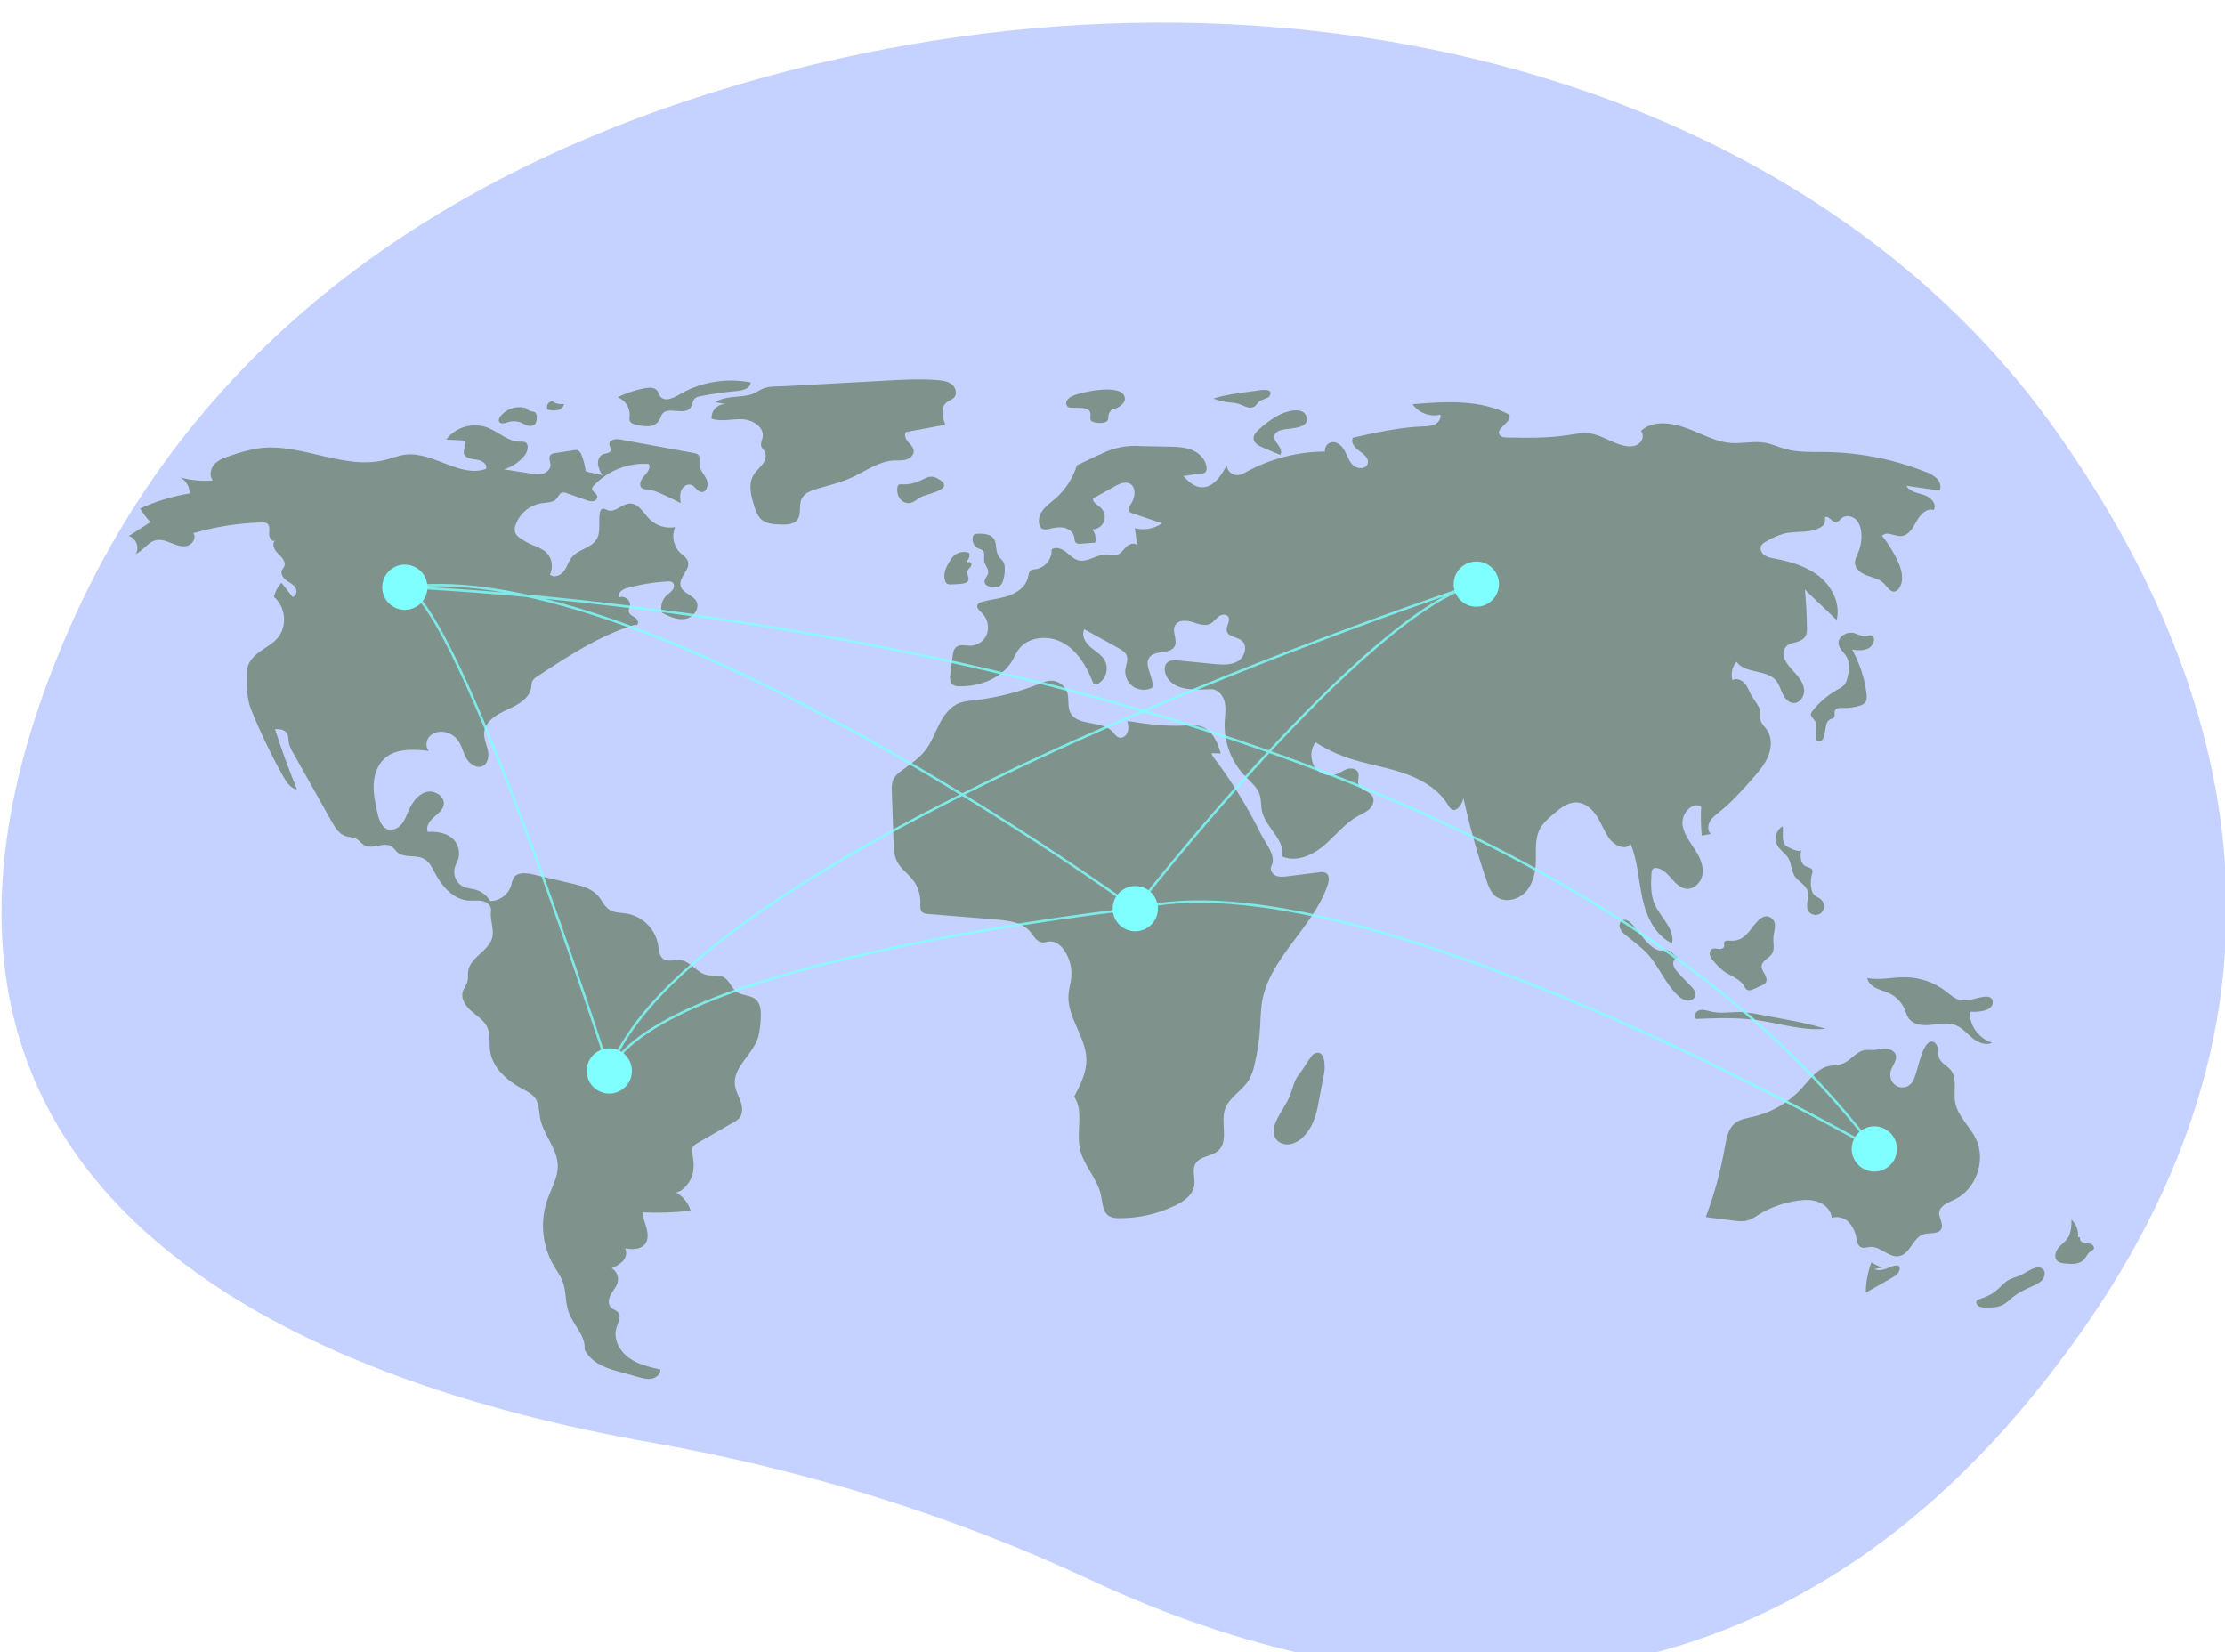 <svg width="1794" height="1332" viewBox="0 0 1794 1332" fill="none" xmlns="http://www.w3.org/2000/svg">
<g opacity="0.5" clip-path="url(#clip0_38_2)">
<path d="M1653.96 342.004C1450.35 58.786 1020.22 -56.099 597.204 67.635C373.568 133.05 157.941 264.117 51.081 517.907C-139.941 971.582 261.135 1116.48 523.395 1162.65C650.21 1184.98 769.648 1222.49 878.792 1273.56C1075.15 1365.44 1422.72 1446.85 1684.81 1064.14C1874.77 786.752 1789.59 530.654 1653.96 342.004Z" fill="#8CA5FF"/>
<path d="M472.256 379.824C471.686 375.323 470.534 370.914 468.829 366.71C468.611 365.915 468.231 365.174 467.711 364.534C467.191 363.894 466.544 363.369 465.81 362.993C464.829 362.738 463.8 362.726 462.814 362.959L447.434 365.312C446.146 365.371 444.914 365.849 443.925 366.675C441.921 368.78 443.894 372.171 443.833 375.077C443.764 378.343 440.86 380.995 437.711 381.872C434.496 382.521 431.181 382.48 427.984 381.752L406.477 378.411C412.811 376.39 418.449 372.629 422.747 367.559C425.577 364.207 427.083 357.951 422.993 356.364C421.777 356.03 420.51 355.929 419.257 356.064C409.513 356.14 401.846 348.008 392.724 344.583C386.886 342.532 380.548 342.38 374.618 344.147C368.688 345.914 363.469 349.51 359.707 354.421L371.163 354.973C372.241 354.914 373.31 355.199 374.215 355.787C376.726 357.849 373.604 361.809 373.958 365.038C374.417 369.233 379.99 370.129 384.19 370.553C388.391 370.977 393.72 374.389 391.699 378.094C370.587 385.363 349.103 363.885 326.93 366.529C321.319 367.198 316.02 369.402 310.541 370.787C277.072 379.252 242.471 356.668 208.281 361.451C200.68 362.746 193.21 364.715 185.958 367.335C181.305 368.863 176.451 370.513 173.07 374.055C169.689 377.597 168.402 383.654 171.605 387.358C162.777 388.084 153.889 387.24 145.356 384.864C147.664 386.146 149.583 388.025 150.914 390.305C152.244 392.584 152.936 395.18 152.917 397.819C139.132 400.065 125.712 404.156 113.019 409.979C115.388 413.917 118.155 417.601 121.277 420.975L103.826 432.181C109.721 433.666 112.77 441.702 109.341 446.721C115.454 444.002 119.243 436.97 125.78 435.544C130.063 434.61 134.421 436.361 138.483 438.006C142.546 439.651 147.011 441.247 151.217 440.012C155.423 438.777 158.525 433.326 155.853 429.853C173.83 424.61 192.408 421.709 211.128 421.221C212.572 421.04 214.037 421.317 215.314 422.015C217.751 423.705 217.11 427.355 216.979 430.317C216.848 433.278 219.157 437.171 221.805 435.836C218.69 438.536 221.353 443.62 224.342 446.46C227.331 449.3 230.934 453.218 229.104 456.912C228.626 457.876 227.816 458.648 227.357 459.621C226 462.492 228.154 465.84 230.694 467.747C233.235 469.654 236.346 470.987 238.111 473.627C239.876 476.268 239.074 480.89 235.919 481.259L226.95 469.876C223.886 473.052 221.785 477.032 220.891 481.353C230.402 489.124 231.833 504.943 223.87 514.293C219.801 519.071 214.015 521.975 208.964 525.702C203.914 529.429 199.241 534.736 199.254 541.011C199.276 551.852 198.39 561.924 202.454 571.974C209.948 590.507 218.6 608.551 228.359 625.999C230.922 630.58 234.234 635.602 239.426 636.391C232.865 620.424 226.958 604.21 221.707 587.747C225.127 587.76 229.08 588.031 231.085 590.801C232.746 593.095 232.389 596.214 232.905 598.998C233.561 601.695 234.655 604.266 236.144 606.609L267.476 662.397C270.074 667.022 273.053 671.986 278.017 673.859C281.191 675.057 284.863 674.831 287.784 676.555C290.074 677.906 291.616 680.305 293.951 681.578C300.551 685.177 309.729 678.274 315.898 682.572C317.661 683.8 318.783 685.752 320.408 687.159C326.105 692.09 335.45 688.791 342.027 692.47C346.265 694.841 348.462 699.582 350.722 703.879C356.385 714.642 365.548 725.187 377.683 726.044C381.495 726.313 385.389 725.59 389.116 726.438C392.842 727.285 396.51 730.536 395.912 734.309C394.886 740.777 398.083 747.86 397.225 754.352C395.661 766.178 378.879 771.375 377.438 783.216C377.122 785.809 377.616 788.485 376.998 791.023C376.241 794.133 373.905 796.666 373.074 799.757C371.5 805.616 375.7 811.447 380.313 815.389C384.926 819.33 390.429 822.729 392.951 828.247C395.617 834.079 394.308 840.879 395.175 847.232C397.067 861.102 409.052 871.384 421.386 878.013C425.144 880.033 429.179 881.989 431.611 885.493C434.785 890.066 434.469 896.096 435.529 901.561C438.125 914.944 449.397 925.972 449.717 939.601C449.945 949.288 444.557 958.076 441.339 967.217C438.322 975.974 437.231 985.279 438.139 994.496C439.046 1003.71 441.933 1012.63 446.601 1020.63C449.008 1024.69 451.887 1028.52 453.59 1032.93C456.629 1040.79 455.643 1049.72 458.445 1057.67C462.149 1068.18 472.329 1076.86 471.354 1087.96C475.976 1097.55 486.18 1102.26 496.442 1105.12L514.832 1110.23C518.353 1111.21 522.033 1112.2 525.619 1111.49C529.204 1110.78 532.626 1107.81 532.534 1104.15C523.515 1102.12 514.208 1099.96 506.773 1094.47C499.339 1088.97 494.246 1079.19 497.067 1070.39C498.375 1066.31 501.158 1061.6 498.512 1058.23C496.998 1056.3 494.228 1055.79 492.519 1054.03C489.854 1051.28 490.77 1046.67 492.686 1043.35C494.602 1040.04 497.371 1037.08 498.143 1033.33C498.533 1031.24 498.273 1029.07 497.396 1027.13C496.52 1025.18 495.07 1023.55 493.24 1022.45C496.65 1021.17 499.751 1019.18 502.343 1016.62C504.736 1013.88 505.842 1009.67 503.959 1006.56C509.551 1007.27 516.153 1007.62 519.824 1003.34C522.755 999.93 522.554 994.825 521.396 990.477C520.237 986.13 518.28 981.907 518.219 977.408C531.118 978.019 544.046 977.581 556.875 976.098C555.02 969.853 550.804 964.575 545.122 961.385C550.932 960.402 556.225 953.45 558.061 947.853C559.897 942.255 559.428 936.159 558.294 930.379C557.858 928.891 557.798 927.318 558.12 925.801C558.774 923.717 560.823 922.445 562.718 921.357L591.557 904.802C593.278 903.94 594.838 902.789 596.169 901.399C599.19 897.851 598.742 892.496 597.195 888.101C595.648 883.706 593.17 879.573 592.574 874.953C590.792 861.133 605.592 851.217 610.586 838.209C612.547 833.104 612.946 827.554 613.325 822.099C613.733 816.24 613.763 809.435 609.262 805.659C604.948 802.04 598.207 802.848 593.693 799.481C589.554 796.395 588.126 790.4 583.605 787.907C579.499 785.643 574.35 787.083 569.784 786.018C561.743 784.143 556.683 774.88 548.471 774.022C543.837 773.538 538.593 775.803 534.796 773.105C531.45 770.729 531.316 765.952 530.679 761.898C529.562 755.599 526.542 749.792 522.023 745.261C517.505 740.73 511.705 737.692 505.407 736.556C500.63 735.79 495.43 736.081 491.365 733.457C487.25 730.8 485.363 725.825 482.131 722.145C476.921 716.214 468.716 714.107 461.029 712.301L429.764 704.954C424.214 703.65 417.06 702.958 414.081 707.818C413.2 709.668 412.575 711.63 412.226 713.65C411.11 717.303 408.864 720.509 405.811 722.806C402.758 725.103 399.055 726.373 395.234 726.434C392.614 721.967 388.369 718.683 383.385 717.269C380.214 716.386 376.821 716.288 373.797 714.989C372.15 714.185 370.685 713.054 369.491 711.665C368.296 710.276 367.398 708.658 366.851 706.91C366.304 705.162 366.12 703.321 366.309 701.499C366.499 699.677 367.058 697.913 367.953 696.315C369.756 693.107 370.452 689.395 369.935 685.752C369.417 682.11 367.714 678.738 365.089 676.159C359.772 671.388 352.081 670.235 344.951 670.712C343.084 666.64 346.206 662.045 349.571 659.085C352.935 656.126 357.02 653.216 357.753 648.797C358.905 641.845 350.031 636.565 343.293 638.637C336.555 640.71 332.255 647.252 329.412 653.7C327.781 657.4 326.394 661.296 323.822 664.416C321.249 667.536 317.105 669.77 313.187 668.768C307.638 667.351 305.496 660.762 304.268 655.172C302.62 647.67 300.963 640.065 301.308 632.393C301.654 624.721 304.241 616.844 309.901 611.65C319.124 603.187 333.272 604.017 345.719 605.367C342.778 602.055 343.505 596.474 346.651 593.356C348.312 591.881 350.308 590.833 352.465 590.304C354.623 589.774 356.877 589.778 359.033 590.316C362.784 591.096 366.162 593.115 368.625 596.048C372.162 600.359 373.168 606.179 375.842 611.072C378.515 615.964 384.527 620.138 389.447 617.513C393.697 615.245 394.372 609.355 393.314 604.657C392.256 599.959 390.01 595.391 390.393 590.591C391.124 581.432 400.623 575.919 409.004 572.147C417.386 568.375 426.984 563.302 428.312 554.21C428.357 552.43 428.693 550.669 429.306 548.997C430.236 547.521 431.528 546.306 433.059 545.469C457.522 529.31 482.391 512.953 510.351 504.123C511.806 503.664 511.976 504.175 513.459 503.815C515.533 502.616 514.159 499.3 512.17 497.965C510.18 496.629 507.522 495.605 507.017 493.263C506.646 491.542 507.661 489.852 507.924 488.111C508.572 483.833 503.452 479.883 499.476 481.593C497.23 478.62 501.674 475.165 505.267 474.176C516.057 471.208 527.134 469.399 538.308 468.781C539.598 468.576 540.919 468.801 542.068 469.42C543.945 470.72 543.705 473.701 542.375 475.555C541.045 477.41 538.976 478.575 537.318 480.144C535.507 481.908 534.216 484.135 533.584 486.582C532.953 489.029 533.006 491.602 533.738 494.021C539.572 496.987 545.914 500.04 552.375 498.995C558.836 497.951 564.57 490.694 561.534 484.899C558.706 479.502 550.211 478.285 548.75 472.37C547.039 465.445 556.847 459.286 554.638 452.504C553.67 449.533 550.708 447.784 548.435 445.639C545.75 443.01 543.924 439.63 543.197 435.944C542.469 432.258 542.873 428.438 544.357 424.986C540.655 425.637 536.85 425.391 533.263 424.269C529.675 423.147 526.409 421.181 523.739 418.537C518.807 413.562 514.873 405.714 507.869 405.936C501.443 406.141 495.908 413.635 489.899 411.349C488.42 410.786 486.862 409.641 485.429 410.312C484.96 410.617 484.566 411.024 484.277 411.503C483.988 411.982 483.812 412.521 483.762 413.078C482.235 420.376 484.862 428.691 480.883 434.997C476.553 441.859 466.537 442.811 461.287 448.999C458.438 452.358 457.334 456.885 454.715 460.426C452.095 463.968 446.536 466.219 443.393 463.133C444.938 459.958 445.359 456.354 444.589 452.909C443.819 449.464 441.903 446.381 439.153 444.166C436.235 442.263 433.089 440.733 429.79 439.613C426.103 438.053 422.596 436.099 419.329 433.786C417.693 432.799 416.363 431.377 415.489 429.678C414.797 427.552 414.89 425.248 415.751 423.183C417.345 418.616 420.157 414.57 423.883 411.483C427.61 408.395 432.109 406.384 436.895 405.666C441.08 405.097 445.951 405.298 448.721 402.11C450.186 400.424 450.955 397.874 453.082 397.189C454.443 396.916 455.856 397.089 457.109 397.685L472.731 403.181C474.474 403.967 476.392 404.284 478.296 404.101C479.239 403.973 480.1 403.494 480.705 402.759C481.31 402.024 481.615 401.087 481.558 400.137C481.059 397.544 477.067 396.3 477.43 393.684C477.634 392.837 478.09 392.071 478.738 391.488C484.375 385.49 491.27 380.812 498.927 377.79C506.585 374.767 514.817 373.474 523.033 374.003C525.005 377.24 521.886 381.073 519.292 383.836C516.697 386.599 514.612 391.536 517.75 393.663C519.036 394.319 520.466 394.641 521.909 394.6C525.755 395.12 529.493 396.253 532.98 397.956C538.378 400.304 543.672 402.874 548.863 405.664C548.405 402.243 547.967 398.639 549.264 395.44C550.562 392.241 554.249 389.732 557.469 390.978C560.573 392.178 562.164 396.286 565.471 396.662C569.882 397.164 571.622 390.651 569.779 386.614C567.937 382.577 564.29 379.196 563.985 374.77C563.78 371.783 564.917 368.079 562.53 366.271C561.681 365.728 560.717 365.39 559.714 365.284L500.122 354.322C496.583 353.671 491.471 354.17 491.314 357.764C491.226 359.769 493.018 361.753 492.225 363.597C491.377 365.566 488.594 365.386 486.567 366.082C483.421 367.162 481.843 370.895 482.145 374.206C482.698 377.496 483.972 380.623 485.877 383.362C482.001 381.742 476.132 381.444 472.256 379.824Z" fill="#002819"/>
<path d="M424.707 329.259C420.949 328.016 416.9 327.958 413.108 329.093C409.316 330.228 405.965 332.501 403.51 335.605C402.529 336.896 401.705 338.676 402.526 340.075C403.704 342.079 406.705 341.287 408.917 340.57C412.169 339.409 415.708 339.325 419.012 340.33C421.089 341.043 422.948 342.303 425.034 342.989C426.05 343.413 427.162 343.554 428.251 343.394C429.341 343.235 430.366 342.783 431.218 342.085C432.65 340.625 432.74 338.356 432.742 336.311C432.842 335.627 432.787 334.93 432.582 334.269C432.377 333.609 432.028 333.003 431.559 332.495C430.723 332.011 429.785 331.734 428.821 331.685C426.662 331.286 424.71 330.146 423.302 328.462" fill="#002819"/>
<path d="M446.195 323.279C445.354 323.233 444.515 323.404 443.76 323.776C443.004 324.148 442.357 324.708 441.88 325.402C441.404 326.096 441.114 326.901 441.039 327.74C440.963 328.578 441.105 329.422 441.45 330.19C444.033 330.894 446.731 331.07 449.383 330.707C450.706 330.501 451.939 329.909 452.926 329.005C453.912 328.101 454.609 326.925 454.928 325.625C451.806 326.193 448.583 325.578 445.89 323.9" fill="#002819"/>
<path d="M518.289 313.292C511.259 314.785 504.431 317.104 497.946 320.199C501.003 321.374 503.602 323.499 505.359 326.262C507.117 329.024 507.94 332.278 507.708 335.544C507.433 336.798 507.465 338.099 507.8 339.338C508.547 341.148 510.712 341.828 512.616 342.293C516.035 343.333 519.606 343.788 523.178 343.64C524.964 343.547 526.699 343.009 528.225 342.077C529.752 341.145 531.022 339.846 531.92 338.3C532.438 336.832 533.045 335.398 533.738 334.004C538.3 327.059 551.854 335.457 556.752 328.744C558.477 326.38 558.32 322.82 560.569 320.946C561.733 320.13 563.081 319.616 564.493 319.45C574.343 317.493 584.294 316.077 594.299 315.206C599.039 314.794 605.219 313.092 605.258 308.336C587.402 304.831 568.887 307.32 552.592 315.418C546.721 318.357 538.957 324.54 533.302 320.643C531.184 319.184 531.289 315.256 528.375 313.615C525.395 311.938 521.451 312.62 518.289 313.292Z" fill="#002819"/>
<path d="M576.684 324.207L585.066 325.817C583.523 325.749 581.984 326.01 580.55 326.584C579.116 327.157 577.821 328.03 576.751 329.143C575.681 330.257 574.862 331.586 574.346 333.041C573.831 334.496 573.632 336.045 573.763 337.583C581.612 340.204 590.17 337.653 598.439 338.002C606.707 338.35 616.328 344.254 614.916 352.405C614.489 354.87 613.065 357.333 613.806 359.722C614.325 361.396 615.802 362.584 616.636 364.127C618.374 367.341 616.985 371.405 614.791 374.327C612.596 377.248 609.647 379.579 607.721 382.684C602.93 390.406 605.652 400.389 608.506 409.015C609.331 412.275 610.855 415.316 612.971 417.929C617.199 422.422 624.089 422.813 630.259 422.903C634.75 422.969 639.895 422.747 642.735 419.269C646.443 414.728 643.85 407.643 646.291 402.314C648.508 397.474 654.157 395.398 659.275 393.925C668.65 391.227 678.205 388.933 687.069 384.858C698.075 379.798 708.362 371.912 720.459 371.26C723.853 371.078 727.331 371.478 730.6 370.548C733.869 369.619 736.975 366.794 736.727 363.405C736.516 360.51 734.066 358.384 732.151 356.202C730.236 354.019 728.732 350.663 730.492 348.354L762.201 342.434C759.953 336.311 758.203 328.247 763.367 324.262C765.231 322.824 767.726 322.249 769.313 320.511C772.017 317.548 770.657 312.444 767.535 309.924C764.414 307.404 760.193 306.819 756.194 306.487C742.29 305.333 728.307 306.096 714.376 306.859C687.145 308.351 659.914 309.843 632.682 311.335C627.2 311.636 620.871 311.177 615.843 313.046C611.587 314.629 608.561 317.534 603.693 318.555C594.706 320.439 584.816 319.164 576.684 324.207Z" fill="#002819"/>
<path d="M726.846 390.433C725.992 390.298 725.118 390.496 724.406 390.986C723.935 391.504 723.655 392.167 723.612 392.866C723.071 395.951 723.715 399.126 725.417 401.755C726.283 403.045 727.479 404.08 728.881 404.751C730.283 405.423 731.839 405.708 733.388 405.575C737.162 405.094 739.943 401.876 743.413 400.305C748.761 397.887 771.473 394.117 755.762 385.632C750.348 382.709 746.849 385.29 742.582 387.215C737.727 389.698 732.286 390.81 726.846 390.433Z" fill="#002819"/>
<path d="M864.452 319.417C862.617 320.167 861.083 321.502 860.088 323.215C859.629 324.085 859.523 325.097 859.79 326.043C860.058 326.989 860.679 327.797 861.525 328.298C862.21 328.546 862.937 328.661 863.665 328.637L871.124 328.86C874.293 328.954 878.251 329.629 879.103 332.681C879.735 334.948 878.32 337.86 880.028 339.48C880.76 340.047 881.641 340.391 882.565 340.469C885.022 341.1 887.588 341.183 890.081 340.712C895.508 339.257 892.656 335.945 894.366 332.997C896.981 328.486 896.528 331.217 901.137 328.632C904.54 326.722 908.938 323.259 906.097 318.393C901.157 309.93 871.741 315.782 864.452 319.417Z" fill="#002819"/>
<path d="M1011.68 315.163L1007.35 315.741C997.579 317.044 987.756 318.358 978.349 321.29C982.421 322.9 986.694 323.947 991.048 324.405C993.446 324.522 995.827 324.861 998.162 325.416C1002.32 326.652 1006.5 329.845 1010.52 328.209C1013.01 327.195 1013.82 324.605 1015.88 323.232C1017.3 322.284 1022.7 320.75 1023.31 319.793C1028.19 312.058 1015.43 314.663 1011.68 315.163Z" fill="#002819"/>
<path d="M1030.7 334.84C1024.91 338.074 1019.54 342.003 1014.71 346.541C1012.68 348.453 1010.6 350.831 1010.78 353.617C1011.03 357.32 1014.98 359.467 1018.39 360.914L1032.24 366.774C1033.92 364.407 1032.38 361.14 1030.65 358.815C1028.91 356.489 1026.85 353.799 1027.61 351C1028.49 347.807 1032.39 346.718 1035.65 346.168C1040.97 345.272 1055.33 345.344 1053.61 336.77C1051.57 326.667 1036.04 331.855 1030.7 334.84Z" fill="#002819"/>
<path d="M1027.91 906.558C1026.59 910.373 1026.47 914.867 1028.75 918.197C1031.31 921.934 1036.43 923.327 1040.86 922.379C1045.27 921.206 1049.2 918.679 1052.1 915.154C1054.75 912.201 1056.93 908.858 1058.57 905.242C1060.85 899.607 1062.46 893.723 1063.36 887.711L1067.66 865.149C1068.62 860.107 1068.58 844.647 1059.31 849.684C1056.78 851.06 1050.91 861.924 1048.26 865.005C1043.48 870.557 1042.84 875.945 1040.32 882.672C1037.17 891.097 1030.83 898.119 1027.91 906.558Z" fill="#002819"/>
<path d="M1517.63 1022.02C1514.59 1020.83 1511.65 1019.43 1508.82 1017.83C1505.98 1025.63 1504.47 1033.85 1504.35 1042.16L1525.11 1030.41C1528.23 1028.65 1531.77 1026.19 1531.71 1022.61C1531.73 1022.16 1531.64 1021.72 1531.44 1021.33C1531.24 1020.93 1530.93 1020.6 1530.56 1020.36C1530.1 1020.18 1529.59 1020.12 1529.1 1020.19C1526.02 1020.45 1523.22 1021.96 1520.31 1023.01C1517.41 1024.07 1514.01 1024.62 1511.35 1023.06" fill="#002819"/>
<path d="M1627.14 1028.99C1624.86 1029.61 1622.64 1030.41 1620.49 1031.38C1615.72 1033.8 1612.48 1038.4 1608.19 1041.59C1604.09 1044.65 1599.15 1046.32 1594.3 1047.95C1592.88 1049.21 1593.53 1051.75 1595.08 1052.86C1596.74 1053.81 1598.65 1054.23 1600.56 1054.09C1605.6 1054.2 1610.91 1054.25 1615.32 1051.82C1617.8 1050.21 1620.13 1048.36 1622.27 1046.31C1627.42 1042.01 1633.62 1039.17 1639.75 1036.42C1641.98 1035.58 1644.05 1034.35 1645.84 1032.78C1649.7 1028.99 1649.97 1023.13 1644.41 1021.84C1639.92 1020.8 1631.42 1027.61 1627.14 1028.99Z" fill="#002819"/>
<path d="M1675.53 997.394C1675.78 994.783 1675.43 992.15 1674.52 989.693C1673.6 987.236 1672.13 985.019 1670.23 983.21C1670.18 988.434 1670.02 994 1667.08 998.319C1664.98 1001.4 1661.7 1003.48 1659.41 1006.41C1657.11 1009.34 1656.09 1013.99 1658.78 1016.56C1660.5 1017.87 1662.6 1018.59 1664.76 1018.62C1670.12 1019.25 1676.32 1019.6 1680.08 1015.73C1682.13 1013.62 1683.13 1010.49 1685.63 1008.94C1686.56 1008.55 1687.39 1007.95 1688.06 1007.2C1689.09 1005.56 1687.45 1003.39 1685.61 1002.8C1683.76 1002.21 1681.72 1002.49 1679.87 1001.93C1678.01 1001.37 1676.31 999.278 1677.26 997.589" fill="#002819"/>
<path d="M1589.53 805.863C1586.72 806.547 1583.81 806.718 1580.94 806.37C1576.17 805.493 1572.45 801.9 1568.6 798.954C1559.45 791.987 1548.32 788.101 1536.82 787.854C1526.36 787.656 1515.8 790.49 1505.52 788.513C1506.19 792.246 1509.39 795.045 1512.8 796.709C1516.21 798.374 1519.97 799.211 1523.39 800.841C1528.88 803.478 1533.23 808.003 1535.65 813.588C1536.76 816.162 1537.45 818.964 1539.12 821.212C1542.54 825.807 1549.01 826.816 1554.73 826.44C1562.18 825.95 1569.96 823.808 1576.89 826.583C1582.19 828.705 1585.99 833.345 1590.42 836.952C1594.85 840.559 1601.08 843.237 1606.17 840.634C1600.89 838.925 1596.29 835.573 1593.05 831.069C1589.81 826.564 1588.09 821.142 1588.15 815.594C1593.14 816.052 1607.5 815.875 1606.73 807.405C1606.07 800.228 1593.81 805.089 1589.53 805.863Z" fill="#002819"/>
<path d="M1524.3 864.261C1525.18 859.407 1530.02 855.121 1528.52 850.423C1527.47 847.174 1523.7 845.57 1520.29 845.49C1516.88 845.41 1513.53 846.426 1510.11 846.522C1507.89 846.404 1505.67 846.435 1503.45 846.616C1496.68 847.729 1492.5 854.826 1486.12 857.349C1482.24 858.883 1477.88 858.59 1473.84 859.651C1464.68 862.059 1458.88 870.714 1452.47 877.692C1442.12 888.917 1428.64 896.777 1413.77 900.254C1408.56 901.46 1402.96 902.231 1398.82 905.613C1393.33 910.092 1391.98 917.771 1390.76 924.744C1387.39 944.002 1382.24 962.906 1375.37 981.212L1397.13 983.989C1401.27 984.517 1405.56 985.034 1409.54 983.809C1412.44 982.717 1415.18 981.256 1417.7 979.463C1427.39 973.449 1438.24 969.536 1449.54 967.976C1455.24 967.194 1461.21 967.051 1466.56 969.168C1471.9 971.285 1476.49 976.086 1476.94 981.817C1479.25 981.098 1481.72 981.021 1484.07 981.593C1486.42 982.165 1488.58 983.365 1490.3 985.065C1493.71 988.535 1495.94 992.987 1496.68 997.793C1497.25 1000.77 1497.83 1004.33 1500.59 1005.58C1502.84 1006.6 1505.43 1005.5 1507.89 1005.31C1516.26 1004.64 1523.2 1014.39 1531.42 1012.71C1540.24 1010.91 1542.4 997.707 1551.01 995.062C1555.95 993.544 1562.88 995.39 1565.24 990.796C1567.33 986.747 1563.17 982.074 1563.6 977.54C1564.13 971.957 1570.71 969.588 1575.79 967.206C1593.3 958.993 1601.61 935.436 1593.13 918.063C1588.1 907.769 1578.21 899.666 1576.38 888.357C1574.98 879.657 1578.41 869.511 1572.86 862.663C1570.03 859.179 1565.25 857.256 1563.58 853.099C1562.52 850.482 1562.94 847.513 1562.37 844.749C1561.8 841.985 1559.39 839.094 1556.66 839.81C1548.73 841.89 1546.2 866.367 1541.96 872.314C1535.51 881.354 1522.27 875.399 1524.3 864.261Z" fill="#002819"/>
<path d="M1377.78 815.112C1375.07 814.352 1372.11 813.604 1369.52 814.689C1366.92 815.774 1365.41 819.584 1367.49 821.474C1383.79 820.839 1400.18 820.209 1416.34 822.421C1434.96 824.97 1453.38 831.284 1472.08 829.426C1461.4 826.276 1450.54 823.758 1439.57 821.884L1421.26 818.389C1416.35 817.361 1411.39 816.594 1406.4 816.093C1395.95 815.231 1388.05 817.989 1377.78 815.112Z" fill="#002819"/>
<path d="M1394.09 758.377C1392.74 758.264 1391.07 758.167 1390.37 759.329C1389.7 760.44 1390.46 761.908 1390.1 763.154C1389.61 764.856 1387.38 765.291 1385.63 765.059C1383.87 764.827 1381.97 764.272 1380.41 765.119C1379.62 765.658 1379.03 766.438 1378.72 767.343C1378.41 768.248 1378.41 769.228 1378.7 770.136C1379.34 771.94 1380.37 773.58 1381.72 774.937C1384.02 777.837 1386.64 780.467 1389.54 782.776C1395.14 786.909 1402.72 788.9 1406.25 794.9C1406.75 796.062 1407.52 797.092 1408.49 797.903C1410.18 798.976 1412.39 798.16 1414.21 797.327L1420.6 794.408C1421.75 793.993 1422.78 793.295 1423.59 792.377C1425.05 790.396 1424.15 787.58 1422.93 785.447C1421.7 783.313 1420.13 781.105 1420.4 778.659C1420.87 774.298 1426.48 772.629 1428.78 768.898C1431.11 765.136 1429.59 760.29 1429.86 755.876C1430.18 750.714 1433.42 744 1428.2 740.144C1423.76 736.866 1419.52 739.895 1416.34 743.513C1409.62 751.144 1406.44 759.408 1394.09 758.377Z" fill="#002819"/>
<path d="M1432.89 681.255C1435.07 685.431 1439.62 687.923 1442 691.991C1444.58 696.399 1444.29 702.095 1447.09 706.368C1449.96 710.752 1455.73 713.079 1457.34 718.066C1459.1 723.51 1455.11 730.126 1458.29 734.883C1458.89 735.66 1459.63 736.306 1460.49 736.78C1461.34 737.253 1462.29 737.544 1463.26 737.633C1464.24 737.723 1465.22 737.609 1466.15 737.299C1467.07 736.99 1467.93 736.491 1468.65 735.834C1469.99 734.376 1470.71 732.451 1470.65 730.472C1470.59 728.492 1469.76 726.613 1468.34 725.237C1466.46 723.521 1463.75 722.78 1462.18 720.776C1461.36 719.62 1460.82 718.293 1460.59 716.896C1459.73 712.865 1459.87 708.686 1460.99 704.72C1461.41 703.713 1461.52 702.603 1461.29 701.535C1460.59 699.479 1457.8 699.333 1455.85 698.38C1451.41 696.214 1451.52 689.952 1452.29 685.076C1451.78 688.323 1440.21 682.801 1439 680.963C1436.59 677.31 1437.9 670.263 1437.42 666.227C1432.23 668.729 1430.22 676.148 1432.89 681.255Z" fill="#002819"/>
<path d="M1316.35 745.512C1314.21 743.123 1311 740.623 1308.13 742.064C1305.95 743.164 1305.35 746.184 1306.2 748.474C1307.25 750.698 1308.85 752.611 1310.86 754.024C1316.83 758.942 1323.25 763.381 1328.46 769.097C1337.77 779.328 1342.7 793.133 1352.83 802.557C1354.87 804.742 1357.56 806.201 1360.51 806.709C1363.46 806.984 1366.77 805.096 1367.11 802.153C1367.39 799.729 1365.7 797.559 1364.05 795.762C1360.11 791.484 1355.81 787.547 1352.09 783.077C1350.38 781.36 1349.3 779.109 1349.04 776.697C1349.02 774.29 1351.21 771.771 1353.54 772.367C1350.71 771.642 1348.6 766.917 1344.44 766.029C1340.96 765.287 1340.12 767.44 1335.98 765.665C1328.08 762.278 1321.88 751.702 1316.35 745.512Z" fill="#002819"/>
<path d="M1501.95 512.869C1499.69 512.196 1497.46 511.4 1495.28 510.486C1489.42 508.726 1481.66 513.035 1482.44 519.106C1482.96 523.14 1486.71 525.859 1488.79 529.358C1491.86 534.546 1491.04 541.127 1489.43 546.938C1489.03 548.737 1488.28 550.438 1487.21 551.94C1485.71 553.525 1483.93 554.808 1481.95 555.719C1474.03 560.158 1467.05 566.09 1461.38 573.185C1460.77 573.84 1460.34 574.649 1460.14 575.526C1459.86 577.575 1461.92 579.068 1463.09 580.778C1465.68 584.575 1463.81 589.685 1464.06 594.274C1464.02 594.922 1464.15 595.57 1464.43 596.156C1464.71 596.742 1465.14 597.246 1465.67 597.621C1467.23 598.414 1469.08 597.068 1469.93 595.536C1472.73 590.454 1470.62 582.296 1475.88 579.846C1476.88 579.382 1478.09 579.187 1478.75 578.312C1479.8 576.925 1478.79 574.871 1479.32 573.213C1480.12 570.724 1483.53 570.612 1486.14 570.722C1490.65 570.91 1495.15 570.311 1499.45 568.952C1501.13 568.551 1502.66 567.665 1503.85 566.403C1505.42 564.44 1505.28 561.648 1504.97 559.152C1503.39 546.708 1499.45 534.68 1493.35 523.718C1497.98 524.309 1503.01 524.82 1507 522.411C1509.23 521.062 1511.91 517.028 1510.8 514.282C1509.05 509.94 1505.89 513.595 1501.95 512.869Z" fill="#002819"/>
<path d="M909.067 581.309C909.621 584.276 910.165 587.401 909.192 590.258C908.219 593.115 905.159 595.503 902.27 594.627C900.027 593.948 898.732 591.694 897.139 589.975C888.283 580.419 868.303 585.952 862.832 574.129C860.6 569.304 862.117 563.523 860.594 558.429C859.633 555.486 857.722 552.944 855.159 551.204C852.597 549.464 849.529 548.624 846.437 548.816C843.617 549.223 840.872 550.042 838.29 551.247C820.993 558.171 802.834 562.711 784.313 564.741C780.793 564.956 777.311 565.589 773.941 566.628C766.336 569.383 761.14 576.431 757.442 583.622C753.744 590.814 751.014 598.6 746.056 604.989C740.845 611.704 733.544 616.406 726.733 621.492C724.109 623.182 721.925 625.471 720.359 628.17C718.882 631.2 718.965 634.724 719.08 638.093L720.472 679.004C720.651 684.267 720.876 689.717 723.232 694.426C726.174 700.307 731.987 704.158 736.019 709.353C740.134 714.691 742.278 721.287 742.087 728.023C742.001 730.732 741.732 733.935 743.842 735.636C745.126 736.468 746.628 736.9 748.158 736.877L803.523 741.406C813.262 742.203 824.055 743.513 830.414 750.93C833.415 754.43 835.825 759.464 840.422 759.839C842.394 760 844.312 759.191 846.284 759.035C851.259 758.641 855.63 762.416 858.388 766.574C862.563 772.91 864.458 780.478 863.762 788.033C863.31 792.776 861.839 797.386 861.522 802.14C860.315 820.227 875.655 835.941 875.952 854.066C876.127 864.728 871.064 874.689 866.127 884.141C874.094 896.206 867.57 912.271 870.742 926.375C873.752 939.755 884.913 950.231 887.694 963.661C888.968 969.809 889.041 977.375 894.465 980.541C896.845 981.701 899.483 982.229 902.126 982.075C918.069 982.263 933.83 978.677 948.12 971.608C954.827 968.282 961.777 963.315 962.948 955.924C963.893 949.963 960.869 943.295 963.946 938.103C967.574 931.983 976.866 932.469 982.203 927.763C990.862 920.131 984.11 905.574 987.618 894.58C990.771 884.697 1001.63 879.447 1007.01 870.578C1009.12 866.764 1010.64 862.647 1011.51 858.372C1013.98 848.155 1015.51 837.735 1016.1 827.241C1016.24 820.865 1016.71 814.501 1017.51 808.173C1023.31 772.147 1058.94 748.024 1070.51 713.416C1071.61 710.11 1072.13 705.708 1069.19 703.838C1067.44 703.006 1065.46 702.799 1063.59 703.252L1038.06 706.468C1034.89 706.867 1031.53 707.241 1028.62 705.925C1025.71 704.609 1023.62 700.927 1025.17 698.131C1029.5 690.283 1020.59 680.365 1016.62 672.322C1005.96 650.664 993.252 630.069 978.683 610.815C977.75 609.825 977.166 608.558 977.019 607.205L984.263 607.446C981.818 598.676 977.782 589.079 969.258 585.871C964.455 584.063 959.136 584.689 954.011 584.968C939.332 585.77 923.596 583.555 909.067 581.309Z" fill="#002819"/>
<path d="M954.023 383.675C957.864 387.752 962.168 392.075 967.726 392.786C977.542 394.041 984.6 383.895 989.093 375.081C989.26 377.328 990.297 379.422 991.983 380.916C993.67 382.411 995.873 383.189 998.125 383.085C1000.55 382.677 1002.86 381.773 1004.92 380.43C1024.37 369.806 1046.15 364.177 1068.31 364.049C1068.1 362.371 1068.52 360.673 1069.48 359.284C1070.45 357.894 1071.89 356.912 1073.54 356.525C1078.05 355.632 1082.11 359.527 1084.28 363.572C1086.45 367.617 1087.81 372.306 1091.26 375.334C1094.72 378.362 1101.4 378.23 1102.77 373.845C1104.08 369.636 1099.69 366.046 1096.05 363.564C1092.4 361.082 1088.56 356.489 1091.01 352.826C1109.63 348.706 1128.37 344.57 1147.43 343.751C1150.67 343.864 1153.9 343.307 1156.92 342.116C1159.83 340.69 1162.14 337.455 1161.36 334.315C1157.2 335.292 1152.84 335.009 1148.85 333.502C1144.85 331.995 1141.39 329.333 1138.92 325.854C1165.36 323.673 1193.48 321.814 1216.91 334.25C1219.72 340.284 1205.39 345.304 1209.23 350.746C1210.45 352.481 1212.9 352.685 1215.02 352.724C1231.31 353.027 1247.68 353.323 1263.78 350.866C1269.67 349.968 1275.61 348.7 1281.52 349.428C1291.35 350.641 1299.77 357.203 1309.45 359.342C1313.39 360.213 1317.81 360.242 1321.13 357.952C1324.45 355.662 1325.88 350.446 1323.15 347.469C1332.27 338.541 1347.39 340.753 1359.42 345.028C1371.44 349.302 1382.83 356.195 1395.55 357.148C1404.68 357.831 1413.93 355.378 1422.95 356.937C1428.61 357.917 1433.89 360.437 1439.42 361.985C1449.9 364.913 1460.98 364.295 1471.85 364.435C1499.6 364.809 1527.04 370.26 1552.82 380.518C1556.18 381.61 1559.25 383.424 1561.83 385.834C1564.23 388.402 1565.45 392.392 1563.84 395.514L1537.2 391.623C1539.71 396.562 1546.2 397.404 1551.47 399.108C1556.75 400.812 1562.21 406.633 1559.04 411.178C1553.33 409.359 1548.15 415.07 1545.27 420.324C1542.38 425.578 1538.86 431.87 1532.87 432.19C1527.51 432.477 1521.03 427.913 1517.53 431.988C1522.36 438.077 1526.5 444.684 1529.86 451.689C1533.31 458.879 1535.77 467.94 1531.11 474.41C1530.37 475.565 1529.26 476.428 1527.96 476.851C1524.14 477.816 1521.67 473.155 1518.93 470.33C1515.49 466.77 1510.28 465.762 1505.62 464.092C1500.95 462.422 1496.04 459.138 1495.67 454.199C1495.45 451.126 1497.07 448.269 1498.26 445.429C1500.27 440.642 1501.15 435.456 1500.83 430.275C1500.57 426.106 1499.4 421.769 1496.41 418.857C1493.41 415.944 1488.24 415.02 1485.02 417.688C1483.52 418.933 1482.32 420.924 1480.37 420.998C1476.93 421.13 1474.29 415.13 1471.52 417.178C1471.84 419.36 1471.39 421.587 1470.24 423.47C1461.97 430.655 1449.28 427.615 1438.62 430.153C1433.56 431.602 1428.7 433.72 1424.2 436.45C1422.51 437.17 1421.08 438.374 1420.07 439.909C1418.74 442.493 1420.21 445.802 1422.55 447.519C1425.04 449.043 1427.83 449.997 1430.73 450.31C1443.72 452.769 1456.9 456.576 1467.16 464.916C1477.41 473.256 1484.14 487.042 1480.89 499.853L1455.28 475.386C1456.25 485.659 1456.8 495.96 1456.93 506.29C1457.1 508.307 1456.82 510.336 1456.12 512.234C1454.3 516.266 1449.35 517.623 1445.01 518.513C1443.8 518.742 1442.66 519.224 1441.65 519.926C1440.64 520.629 1439.8 521.536 1439.17 522.589C1438.54 523.642 1438.13 524.816 1437.99 526.035C1437.84 527.254 1437.96 528.49 1438.33 529.661C1439.87 534.682 1443.71 538.596 1447.23 542.497C1450.75 546.397 1454.21 550.83 1454.67 556.062C1455.13 561.293 1451.18 567.19 1445.94 566.826C1441.97 566.55 1439.02 562.995 1437.32 559.392C1435.63 555.789 1434.62 551.776 1432.07 548.715C1424.37 539.449 1407.06 543.419 1400.15 533.541C1398.39 535.537 1397.17 537.949 1396.6 540.548C1396.04 543.148 1396.15 545.849 1396.92 548.395C1400.13 546.385 1404.53 548.252 1406.94 551.173C1409.36 554.093 1410.5 557.838 1412.39 561.118C1414.95 565.544 1419.02 569.468 1419.38 574.567C1419.28 576.495 1419.31 578.428 1419.47 580.352C1420.11 583.441 1422.72 585.66 1424.53 588.242C1428.75 594.251 1428.54 602.506 1425.82 609.324C1423.1 616.142 1418.22 621.839 1413.39 627.362C1404.95 637.009 1396.33 646.6 1386.32 654.612C1383.46 656.898 1380.42 659.146 1378.64 662.342C1376.86 665.538 1376.77 670.024 1379.5 672.455C1377.54 672.553 1374.04 673.515 1372.08 673.613C1371.39 665.769 1371.24 657.888 1371.63 650.024C1363.91 646.32 1355.6 656.241 1356.6 664.742C1357.59 673.243 1363.75 680.065 1368.13 687.42C1371.33 692.799 1373.71 699.07 1372.64 705.237C1371.57 711.404 1366.06 717.094 1359.82 716.55C1349.9 715.684 1345.75 701.446 1335.93 699.817C1335.06 699.613 1334.15 699.703 1333.34 700.073C1331.88 700.873 1331.63 702.824 1331.55 704.485C1331.14 712.638 1330.8 721.114 1333.98 728.63C1338.64 739.626 1350.67 748.862 1348.15 760.533C1334.55 754.215 1327.48 738.974 1324.27 724.333C1321.06 709.693 1320.52 694.323 1314.77 680.482C1310.4 686.08 1301.22 681.452 1297.23 675.58C1293.44 670.013 1291.11 663.573 1287.44 657.931C1283.77 652.289 1278.14 647.236 1271.42 646.926C1264.36 646.601 1258.25 651.438 1252.87 656.009C1248.45 659.768 1243.9 663.675 1241.32 668.87C1237.56 676.431 1238.54 685.344 1238.36 693.787C1238.16 702.914 1236.23 712.543 1230 719.225C1223.78 725.907 1212.29 728.234 1205.43 722.212C1201.85 719.068 1200.11 714.371 1198.57 709.863C1191.12 688.129 1184.91 665.988 1179.98 643.549C1178.83 648.671 1174.33 655.272 1170.03 652.255C1169.07 651.444 1168.29 650.438 1167.74 649.302C1159.72 635.72 1144.87 627.573 1129.87 622.688C1114.87 617.803 1099.09 615.524 1084.25 610.156C1075.94 607.146 1068 603.192 1060.59 598.372C1058.7 601.147 1057.59 604.381 1057.39 607.731C1057.19 611.081 1057.9 614.423 1059.45 617.403C1062.74 623.227 1070.19 626.597 1076.56 624.561C1079.86 623.509 1082.64 621.223 1085.91 620.095C1089.17 618.966 1093.56 619.52 1094.99 622.668C1096.36 625.68 1094.29 629.325 1095.32 632.471C1096.88 637.262 1104.11 637.631 1106.64 641.991C1108.52 645.235 1106.97 649.543 1104.28 652.16C1101.6 654.778 1098.02 656.214 1094.74 658.036C1084.1 663.948 1076.54 674.041 1067.24 681.893C1057.94 689.746 1044.83 695.479 1033.75 690.442C1036.39 677.075 1020.46 667.262 1017.53 653.956C1016.57 649.577 1017.07 644.925 1015.69 640.657C1013.7 634.478 1008.21 630.229 1003.71 625.546C998.256 619.805 994.004 613.029 991.209 605.619C988.414 598.208 987.133 590.313 987.44 582.4C987.683 576.901 988.694 571.312 987.44 565.952C986.187 560.592 981.747 555.404 976.246 555.647C963.68 556.202 947.851 557.136 941.258 546.429C938.905 542.608 937.881 537.011 941.283 534.083C943.683 532.018 947.225 532.213 950.377 532.522L978.688 535.306C985.31 535.957 992.468 536.495 998.15 533.035C1003.83 529.574 1006.29 520.389 1001.03 516.318C997.189 513.344 990.301 513.505 989.183 508.776C988.253 504.837 992.614 500.368 990.259 497.076C988.57 494.716 984.772 495.371 982.471 497.14C980.17 498.91 978.5 501.497 975.925 502.837C971.407 505.187 966.009 502.95 961.149 501.43C956.289 499.91 949.773 499.781 947.415 504.293C944.779 509.34 949.754 515.952 947.137 521.009C943.678 527.695 931.962 523.889 927.104 529.64C921.529 536.239 930.897 546.078 929.017 554.509C926.617 555.697 923.949 556.243 921.275 556.092C918.601 555.942 916.011 555.101 913.759 553.652C911.544 552.146 909.778 550.068 908.651 547.639C907.523 545.21 907.075 542.521 907.354 539.858C907.819 536.066 909.797 532.195 908.472 528.611C907.401 525.713 904.49 523.988 901.785 522.494L874.273 507.298C871.718 512.034 874.948 517.906 878.986 521.463C883.025 525.021 888.083 527.7 890.737 532.382C892.415 535.626 892.791 539.388 891.788 542.899C890.786 546.411 888.48 549.408 885.341 551.277C884.948 551.549 884.501 551.732 884.03 551.814C883.559 551.896 883.076 551.875 882.614 551.753C882.175 551.495 881.792 551.152 881.489 550.743C881.185 550.335 880.966 549.87 880.845 549.375C875.991 536.958 868.703 524.715 857.051 518.229C845.399 511.742 828.656 513.076 821.015 524.003C819.2 526.598 817.982 529.557 816.401 532.301C808.001 546.879 789.993 553.782 773.169 553.331C771.523 553.422 769.886 553.038 768.453 552.223C765.734 550.346 765.856 546.363 766.273 543.086L768.039 529.18C768.393 526.388 768.907 523.301 771.118 521.558C774.235 519.101 778.731 520.652 782.7 520.595C785.708 520.454 788.599 519.392 790.982 517.554C793.365 515.715 795.125 513.189 796.023 510.317C796.825 507.416 796.82 504.352 796.009 501.455C795.197 498.557 793.61 495.936 791.418 493.873C789.599 492.165 787.157 490.02 788.118 487.717C788.501 487.081 789.02 486.535 789.637 486.12C790.253 485.705 790.954 485.43 791.688 485.314C798.818 483.245 806.351 482.702 813.362 480.26C820.373 477.818 827.172 472.822 828.833 465.589C829.341 463.373 829.573 460.687 831.565 459.588C832.564 459.167 833.638 458.947 834.723 458.944C838.524 458.403 841.984 456.46 844.424 453.497C846.863 450.533 848.104 446.764 847.903 442.932C851.263 440.585 855.97 442.312 859.221 444.808C862.471 447.304 865.341 450.601 869.296 451.677C876.667 453.683 883.79 447.159 891.428 447.129C894.641 447.116 897.966 448.252 900.988 447.163C904.052 446.06 905.882 443.011 908.233 440.759C910.584 438.507 914.71 437.133 916.881 439.559L915.032 425.87C918.756 426.81 922.637 426.944 926.417 426.261C930.196 425.578 933.785 424.094 936.943 421.911L913.048 413.84C912.216 413.632 911.448 413.222 910.814 412.646C909.076 410.776 910.802 407.862 912.214 405.737C915.594 400.652 916.161 392.276 910.604 389.744C906.811 388.016 902.456 390.09 898.815 392.119L881.375 401.84C880.82 405.154 884.875 407.032 887.387 409.264C888.907 410.614 889.982 412.393 890.473 414.365C890.963 416.338 890.845 418.413 890.134 420.317C889.423 422.222 888.152 423.867 886.488 425.036C884.825 426.205 882.847 426.844 880.813 426.869C881.962 428.362 882.76 430.093 883.148 431.936C883.536 433.778 883.505 435.685 883.056 437.513L871.322 438.357C870.005 438.622 868.637 438.355 867.516 437.614C866.261 436.5 866.431 434.548 866.14 432.895C865.438 428.907 861.531 426.112 857.544 425.395C853.556 424.678 849.477 425.597 845.529 426.504C843.852 427.107 842.011 427.065 840.364 426.385C839.42 425.772 838.702 424.866 838.321 423.807C836.59 419.612 838.208 414.68 840.988 411.093C843.768 407.505 847.574 404.882 850.992 401.895C859.166 394.726 865.172 385.415 868.33 375.014C874.79 372.309 881.478 368.633 887.938 365.928C897.897 360.887 909.066 358.724 920.188 359.682L942.065 360.1C948.542 360.223 955.194 360.382 961.183 362.85C967.172 365.318 972.435 370.657 972.848 377.119C972.973 377.85 972.91 378.602 972.664 379.302C972.419 380.002 972 380.629 971.446 381.123C970.6 381.585 969.642 381.8 968.68 381.746C962.639 381.958 960.064 383.463 954.023 383.675Z" fill="#002819"/>
<path d="M779.65 452.208C780.505 451.4 781.12 450.371 781.428 449.236C781.736 448.1 781.725 446.902 781.396 445.773C779.316 444.971 777.054 444.765 774.863 445.178C772.673 445.592 770.641 446.608 768.997 448.113C767.701 449.423 766.584 450.899 765.675 452.503C762.801 457.191 760.258 462.79 761.924 468.031C762.06 468.602 762.308 469.141 762.655 469.615C763.002 470.089 763.44 470.489 763.944 470.792C764.69 471.091 765.495 471.218 766.298 471.161C769.465 471.156 772.628 470.962 775.772 470.578C777.702 470.342 779.944 469.797 780.691 468.002C781.671 465.642 779.298 462.971 779.99 460.511C780.445 459.411 781.135 458.423 782.011 457.617C782.446 457.211 782.78 456.71 782.987 456.152C783.194 455.595 783.268 454.997 783.203 454.406C782.924 453.251 781.156 452.597 780.519 453.599" fill="#002819"/>
<path d="M796.072 430.927C793.259 430.282 790.359 430.1 787.487 430.388C786.852 430.37 786.222 430.513 785.657 430.804C785.11 431.207 784.714 431.782 784.53 432.436C783.924 434.382 784.073 436.485 784.948 438.326C785.823 440.167 787.36 441.611 789.252 442.371C790.283 442.608 791.271 443.004 792.18 443.547C794.608 445.43 793.06 449.279 793.52 452.316C794.036 455.727 797.339 458.59 796.733 461.986C796.256 464.662 793.398 466.78 793.858 469.459C794.34 472.264 797.901 473.107 800.74 473.332C802.385 473.619 804.079 473.426 805.616 472.773C807.157 471.72 808.253 470.133 808.692 468.32C809.854 464.862 810.343 461.214 810.131 457.572C810.118 455.916 809.702 454.288 808.918 452.828C808.064 451.672 807.116 450.588 806.085 449.585C800.646 443.262 806.373 433.829 796.072 430.927Z" fill="#002819"/>
<path opacity="0.8" d="M1511.26 926.302C1511.26 926.302 1094.7 687.295 915.371 732.58C915.371 732.58 535.311 773.463 491.264 863.406C491.264 863.406 370.45 486.025 326.403 473.446" stroke="#00FFFF" stroke-width="2" stroke-miterlimit="10"/>
<path opacity="0.8" d="M491.264 863.406C561.11 677.231 1190.35 470.93 1190.35 470.93C1101 493.573 915.372 732.58 915.372 732.58C915.372 732.58 522.726 447.029 326.403 473.446C326.403 473.446 1190.98 501.749 1511.26 926.303" stroke="#00FFFF" stroke-width="2" stroke-miterlimit="10"/>
<path d="M326.403 491.686C336.481 491.686 344.651 483.519 344.651 473.446C344.651 463.372 336.481 455.206 326.403 455.206C316.325 455.206 308.155 463.372 308.155 473.446C308.155 483.519 316.325 491.686 326.403 491.686Z" fill="#00FFFF"/>
<path d="M491.264 881.646C501.342 881.646 509.512 873.479 509.512 863.406C509.512 853.332 501.342 845.166 491.264 845.166C481.186 845.166 473.016 853.332 473.016 863.406C473.016 873.479 481.186 881.646 491.264 881.646Z" fill="#00FFFF"/>
<path d="M1190.35 489.17C1200.43 489.17 1208.6 481.004 1208.6 470.93C1208.6 460.856 1200.43 452.69 1190.35 452.69C1180.27 452.69 1172.1 460.856 1172.1 470.93C1172.1 481.004 1180.27 489.17 1190.35 489.17Z" fill="#00FFFF"/>
<path d="M1511.26 944.543C1521.34 944.543 1529.51 936.376 1529.51 926.303C1529.51 916.229 1521.34 908.062 1511.26 908.062C1501.18 908.062 1493.01 916.229 1493.01 926.303C1493.01 936.376 1501.18 944.543 1511.26 944.543Z" fill="#00FFFF"/>
<path d="M915.372 750.82C925.45 750.82 933.62 742.654 933.62 732.58C933.62 722.507 925.45 714.34 915.372 714.34C905.294 714.34 897.124 722.507 897.124 732.58C897.124 742.654 905.294 750.82 915.372 750.82Z" fill="#00FFFF"/>
</g>
<defs>
<clipPath id="clip0_38_2">
<rect width="1794" height="1332" fill="white"/>
</clipPath>
</defs>
</svg>
